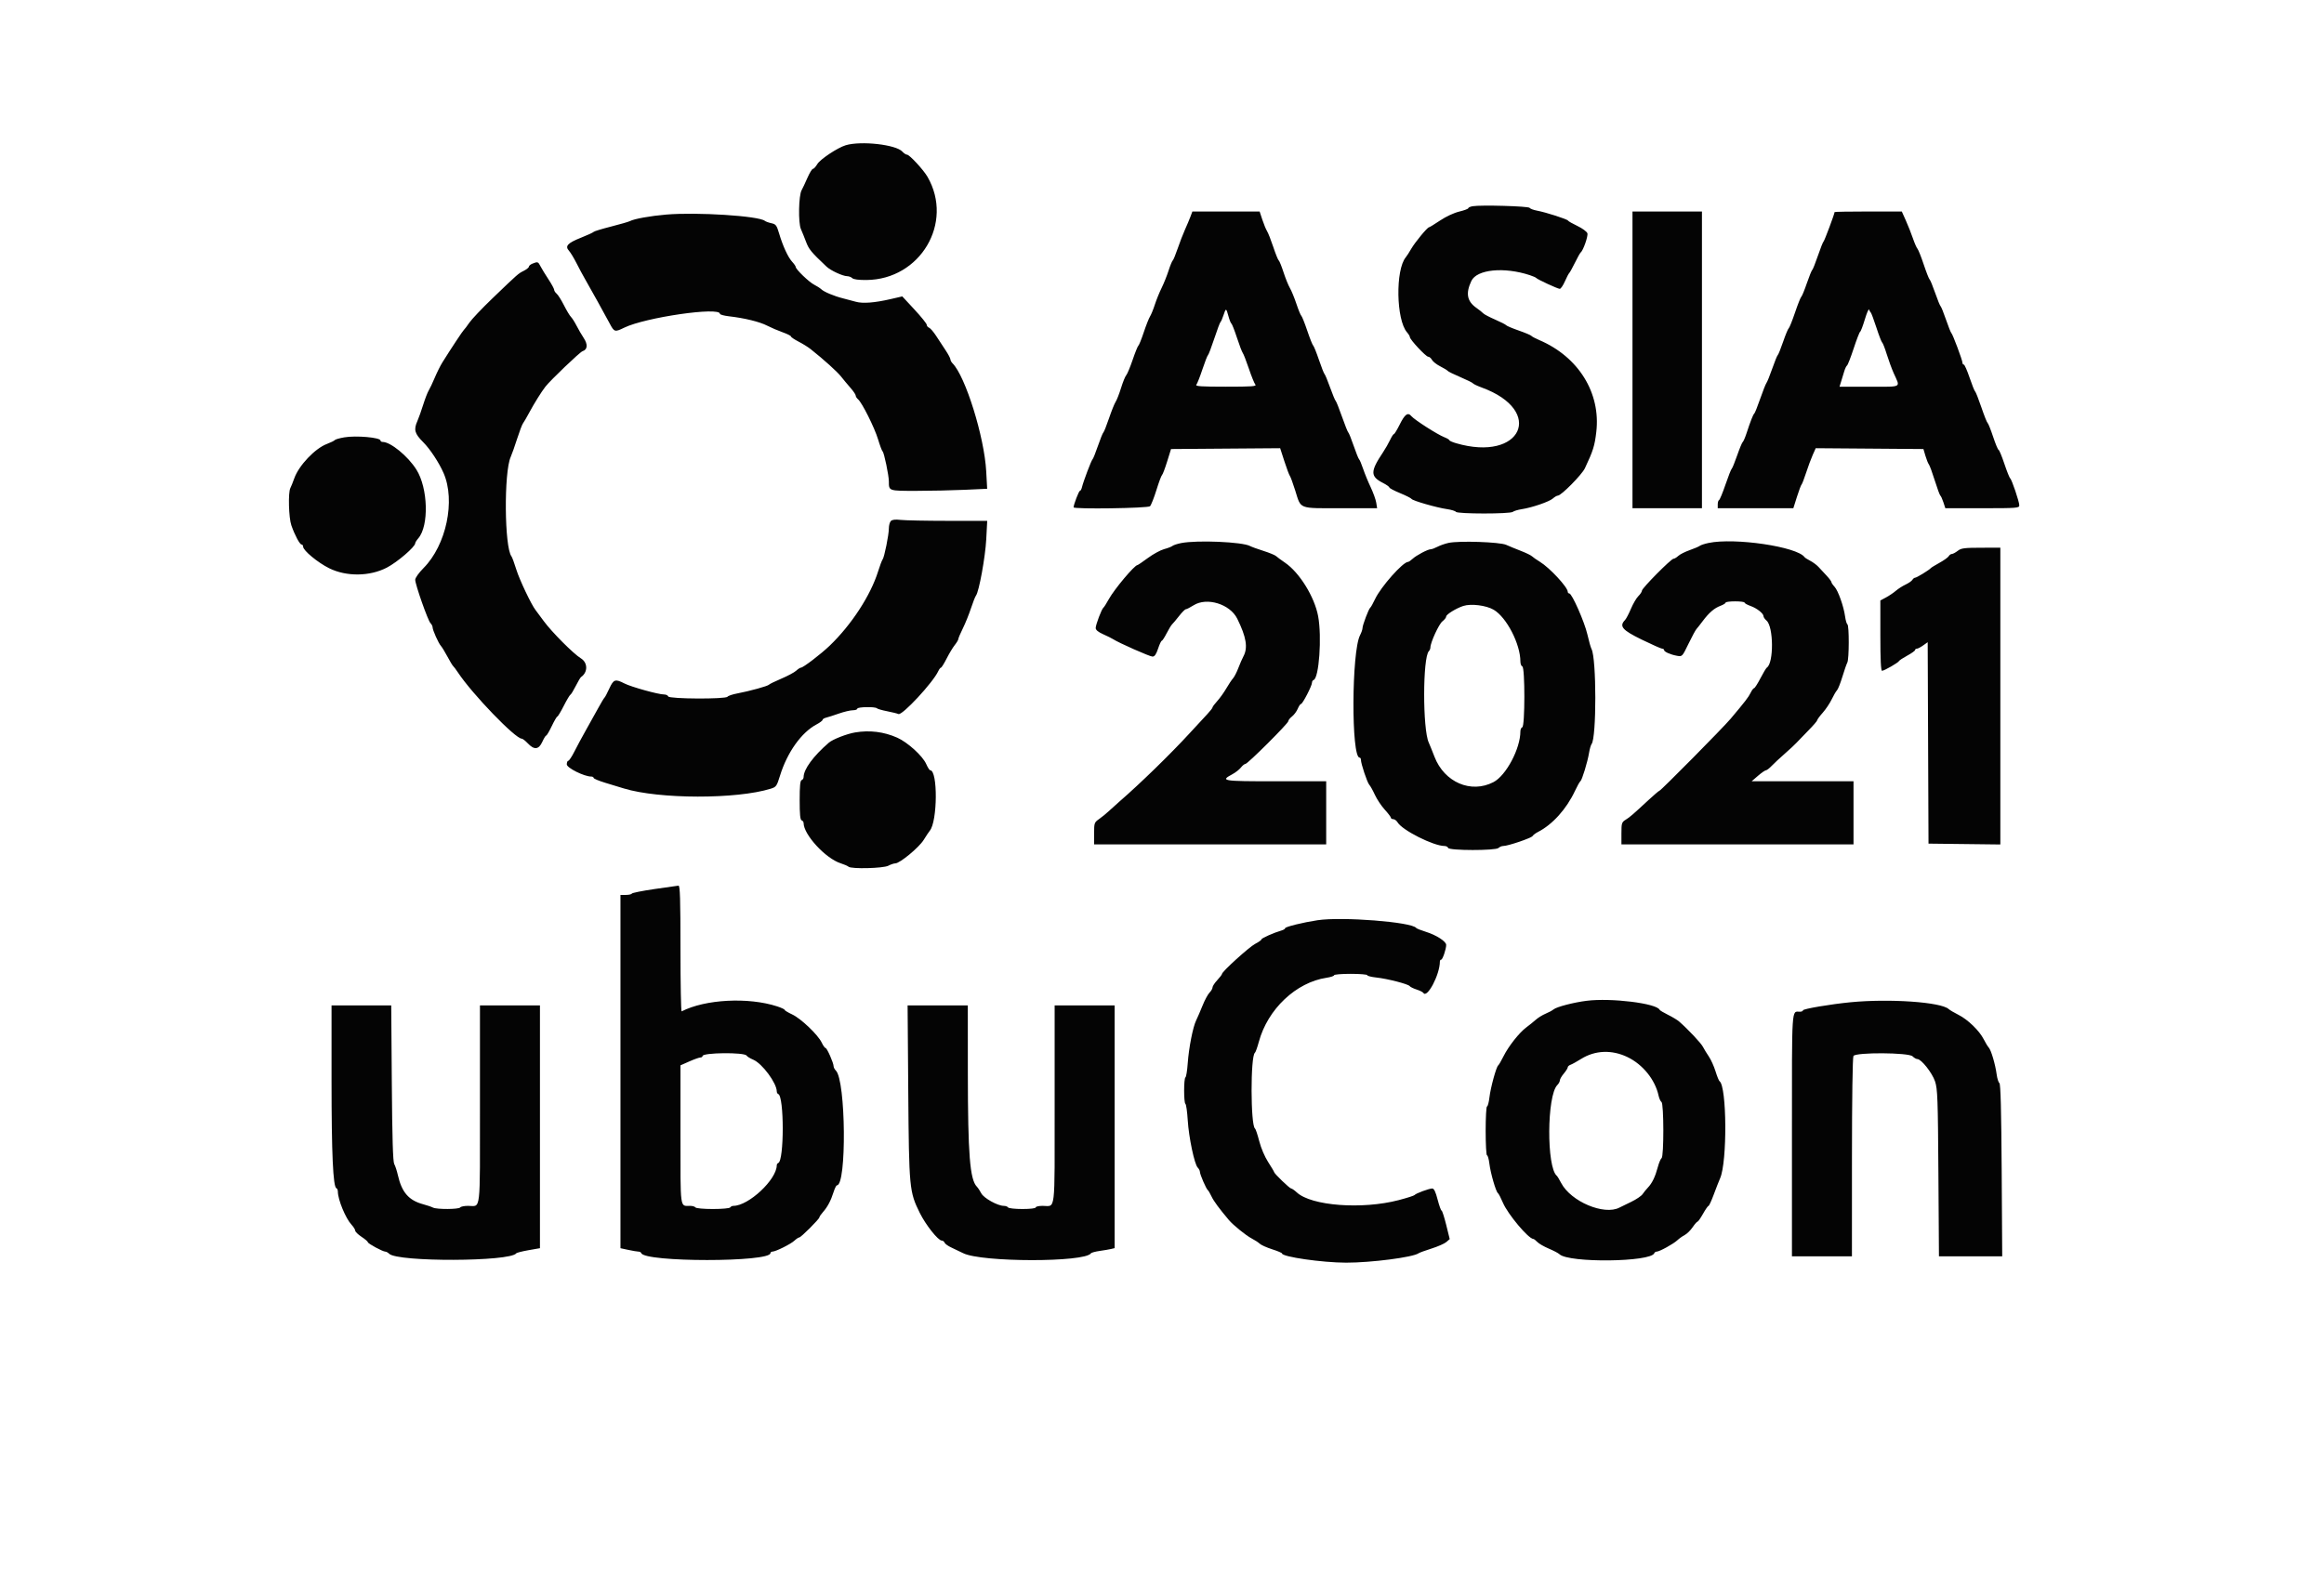 <svg id="svg" version="1.1" xmlns="http://www.w3.org/2000/svg" xmlns:xlink="http://www.w3.org/1999/xlink" width="400" height="271.698" viewBox="0, 0, 400,271.698"><g id="svgg"><path id="path0" d="M145.561 25.006 C 144.166 25.425,141.167 27.417,140.672 28.254 C 140.405 28.706,140.065 29.076,139.915 29.076 C 139.766 29.076,139.337 29.779,138.963 30.639 C 138.588 31.498,138.143 32.446,137.973 32.745 C 137.459 33.647,137.371 38.358,137.848 39.433 C 138.072 39.939,138.461 40.904,138.713 41.576 C 139.220 42.932,139.592 43.385,142.277 45.919 C 142.979 46.581,145.054 47.540,145.802 47.548 C 146.108 47.552,146.510 47.706,146.695 47.890 C 146.907 48.103,147.802 48.220,149.127 48.208 C 158.410 48.127,164.197 38.354,159.644 30.448 C 158.945 29.235,156.539 26.630,156.117 26.630 C 155.937 26.630,155.576 26.393,155.314 26.103 C 154.217 24.892,148.200 24.215,145.561 25.006 M253.465 35.504 C 253.054 35.575,252.717 35.729,252.717 35.844 C 252.717 35.960,252.014 36.223,251.155 36.429 C 250.245 36.648,248.869 37.289,247.858 37.967 C 246.904 38.607,246.048 39.130,245.956 39.131 C 245.674 39.131,243.523 41.739,242.892 42.845 C 242.565 43.418,242.146 44.069,241.960 44.293 C 240.158 46.467,240.301 55.067,242.175 57.219 C 242.443 57.527,242.663 57.895,242.663 58.036 C 242.663 58.457,245.420 61.413,245.813 61.413 C 246.013 61.413,246.307 61.657,246.467 61.956 C 246.627 62.254,247.273 62.760,247.903 63.079 C 248.533 63.399,249.110 63.751,249.185 63.862 C 249.260 63.973,250.234 64.452,251.351 64.926 C 252.468 65.400,253.446 65.885,253.525 66.003 C 253.604 66.121,254.280 66.442,255.027 66.716 C 265.978 70.723,261.890 79.602,250.611 76.306 C 249.976 76.120,249.457 75.888,249.457 75.789 C 249.457 75.690,249.059 75.455,248.573 75.266 C 247.411 74.815,243.455 72.282,242.932 71.655 C 242.324 70.924,241.804 71.297,240.906 73.105 C 240.463 73.998,240.018 74.728,239.918 74.728 C 239.818 74.728,239.521 75.187,239.257 75.747 C 238.994 76.308,238.452 77.255,238.053 77.853 C 235.828 81.184,235.828 82.022,238.047 83.154 C 238.643 83.458,239.130 83.805,239.130 83.925 C 239.130 84.045,239.956 84.482,240.964 84.896 C 241.973 85.310,242.867 85.760,242.952 85.897 C 243.147 86.212,247.265 87.399,249.049 87.653 C 249.796 87.760,250.487 87.971,250.584 88.122 C 250.826 88.496,259.904 88.502,260.377 88.128 C 260.573 87.973,261.257 87.766,261.897 87.668 C 263.691 87.395,266.649 86.380,267.273 85.825 C 267.581 85.551,267.970 85.326,268.136 85.326 C 268.714 85.326,272.264 81.732,272.791 80.612 C 274.201 77.619,274.466 76.775,274.749 74.382 C 275.542 67.653,271.697 61.445,264.946 58.555 C 264.273 58.267,263.655 57.937,263.572 57.822 C 263.489 57.707,262.511 57.295,261.399 56.906 C 260.286 56.517,259.314 56.107,259.239 55.994 C 259.165 55.881,258.308 55.443,257.337 55.022 C 256.365 54.600,255.448 54.119,255.299 53.952 C 255.149 53.785,254.616 53.360,254.113 53.007 C 252.497 51.872,252.240 50.495,253.247 48.370 C 254.191 46.375,258.866 45.913,263.315 47.375 C 263.838 47.547,264.327 47.761,264.402 47.851 C 264.618 48.113,268.115 49.728,268.464 49.728 C 268.638 49.728,269.036 49.147,269.347 48.438 C 269.659 47.728,269.994 47.086,270.091 47.011 C 270.188 46.936,270.628 46.141,271.069 45.245 C 271.509 44.348,271.955 43.551,272.059 43.473 C 272.493 43.149,273.370 40.646,273.217 40.166 C 273.127 39.880,272.359 39.316,271.513 38.912 C 270.666 38.509,269.933 38.090,269.884 37.981 C 269.776 37.740,266.035 36.539,264.532 36.262 C 263.937 36.152,263.369 35.937,263.270 35.783 C 263.082 35.493,254.868 35.260,253.465 35.504 M204.898 37.296 C 204.716 37.782,204.291 38.791,203.954 39.538 C 203.617 40.285,203.050 41.753,202.695 42.799 C 202.339 43.845,201.957 44.768,201.846 44.849 C 201.735 44.930,201.409 45.725,201.122 46.615 C 200.835 47.505,200.296 48.845,199.925 49.592 C 199.554 50.340,199.034 51.624,198.768 52.446 C 198.503 53.268,198.129 54.185,197.938 54.484 C 197.746 54.783,197.263 56.005,196.864 57.201 C 196.465 58.397,196.047 59.436,195.935 59.511 C 195.823 59.586,195.378 60.686,194.946 61.957 C 194.513 63.227,194.017 64.417,193.843 64.601 C 193.669 64.786,193.268 65.772,192.952 66.793 C 192.636 67.814,192.217 68.886,192.021 69.175 C 191.826 69.464,191.313 70.740,190.881 72.011 C 190.450 73.281,190.012 74.383,189.907 74.459 C 189.803 74.535,189.382 75.575,188.973 76.769 C 188.563 77.963,188.146 79.001,188.046 79.076 C 187.847 79.225,186.450 82.916,186.220 83.899 C 186.142 84.236,185.984 84.511,185.869 84.511 C 185.693 84.511,184.783 86.886,184.783 87.347 C 184.783 87.692,197.588 87.506,197.938 87.156 C 198.127 86.966,198.623 85.713,199.040 84.370 C 199.457 83.028,199.889 81.868,199.999 81.793 C 200.110 81.719,200.505 80.679,200.878 79.484 L 201.555 77.310 210.946 77.238 L 220.337 77.167 221.063 79.412 C 221.462 80.647,221.887 81.780,222.006 81.929 C 222.126 82.079,222.544 83.220,222.935 84.465 C 223.956 87.716,223.402 87.500,230.723 87.500 L 237.028 87.500 236.871 86.532 C 236.784 85.999,236.355 84.807,235.916 83.882 C 235.477 82.958,234.891 81.529,234.613 80.707 C 234.335 79.885,234.025 79.150,233.923 79.073 C 233.822 78.997,233.404 77.958,232.995 76.764 C 232.585 75.569,232.168 74.531,232.066 74.457 C 231.965 74.382,231.476 73.159,230.978 71.739 C 230.481 70.319,229.992 69.096,229.893 69.022 C 229.793 68.947,229.361 67.908,228.933 66.712 C 228.505 65.516,228.075 64.477,227.976 64.402 C 227.878 64.327,227.444 63.227,227.013 61.957 C 226.581 60.686,226.135 59.578,226.022 59.495 C 225.909 59.412,225.449 58.257,225.000 56.929 C 224.551 55.602,224.090 54.447,223.976 54.364 C 223.862 54.280,223.482 53.356,223.133 52.310 C 222.784 51.264,222.282 50.041,222.017 49.592 C 221.752 49.144,221.257 47.921,220.917 46.875 C 220.578 45.829,220.204 44.910,220.088 44.833 C 219.971 44.756,219.551 43.717,219.155 42.523 C 218.758 41.330,218.279 40.109,218.090 39.810 C 217.901 39.511,217.534 38.624,217.275 37.840 L 216.804 36.413 211.017 36.413 L 205.229 36.413 204.898 37.296 M280.978 61.957 L 280.978 87.500 286.957 87.500 L 292.935 87.500 292.935 61.957 L 292.935 36.413 286.957 36.413 L 280.978 36.413 280.978 61.957 M315.761 36.513 C 315.761 36.817,314.024 41.462,313.868 41.576 C 313.765 41.651,313.328 42.751,312.895 44.022 C 312.462 45.292,312.023 46.394,311.918 46.470 C 311.814 46.546,311.393 47.586,310.984 48.780 C 310.574 49.974,310.148 51.013,310.035 51.088 C 309.923 51.163,309.437 52.386,308.956 53.805 C 308.474 55.225,307.984 56.448,307.866 56.524 C 307.748 56.601,307.317 57.640,306.908 58.834 C 306.498 60.028,306.081 61.067,305.979 61.141 C 305.878 61.216,305.455 62.255,305.038 63.451 C 304.621 64.647,304.172 65.761,304.040 65.927 C 303.908 66.093,303.424 67.315,302.964 68.643 C 302.504 69.970,302.046 71.118,301.947 71.194 C 301.748 71.345,301.290 72.507,300.608 74.592 C 300.363 75.340,300.069 76.017,299.955 76.097 C 299.840 76.178,299.409 77.217,298.995 78.407 C 298.582 79.597,298.159 80.633,298.055 80.710 C 297.951 80.787,297.470 82.010,296.985 83.428 C 296.501 84.845,296.003 86.046,295.879 86.096 C 295.754 86.146,295.652 86.482,295.652 86.843 L 295.652 87.500 302.158 87.500 L 308.664 87.500 309.287 85.530 C 309.630 84.446,309.986 83.499,310.078 83.424 C 310.170 83.349,310.524 82.432,310.864 81.386 C 311.204 80.340,311.715 78.962,312.000 78.325 L 312.517 77.167 321.786 77.238 L 331.054 77.310 331.398 78.473 C 331.587 79.113,331.857 79.786,331.998 79.968 C 332.139 80.150,332.597 81.399,333.016 82.745 C 333.435 84.090,333.864 85.251,333.969 85.326 C 334.074 85.401,334.310 85.921,334.493 86.481 L 334.825 87.500 341.190 87.500 C 347.170 87.500,347.554 87.470,347.554 87.004 C 347.554 86.377,346.263 82.554,345.983 82.352 C 345.868 82.269,345.415 81.131,344.977 79.823 C 344.539 78.516,344.094 77.446,343.988 77.446 C 343.882 77.446,343.461 76.437,343.052 75.204 C 342.644 73.971,342.217 72.900,342.103 72.825 C 341.990 72.750,341.503 71.527,341.021 70.108 C 340.539 68.688,340.057 67.466,339.950 67.391 C 339.842 67.317,339.413 66.247,338.997 65.014 C 338.580 63.781,338.134 62.772,338.006 62.772 C 337.877 62.772,337.772 62.625,337.772 62.446 C 337.772 62.017,336.086 57.512,335.860 57.337 C 335.763 57.262,335.350 56.224,334.940 55.030 C 334.531 53.836,334.111 52.796,334.008 52.720 C 333.905 52.644,333.483 51.608,333.070 50.418 C 332.657 49.228,332.228 48.189,332.117 48.108 C 332.006 48.028,331.551 46.871,331.107 45.538 C 330.663 44.205,330.176 42.982,330.027 42.821 C 329.877 42.659,329.525 41.855,329.244 41.033 C 328.963 40.211,328.418 38.835,328.033 37.976 L 327.333 36.413 321.547 36.413 C 318.365 36.413,315.761 36.458,315.761 36.513 M114.674 36.942 C 111.968 37.170,109.159 37.674,108.440 38.059 C 108.207 38.184,106.732 38.612,105.163 39.009 C 103.594 39.407,102.249 39.818,102.174 39.923 C 102.099 40.028,101.132 40.474,100.025 40.913 C 97.694 41.838,97.202 42.367,97.928 43.169 C 98.195 43.464,98.775 44.419,99.216 45.290 C 99.657 46.162,100.302 47.364,100.649 47.962 C 101.435 49.316,104.274 54.434,104.936 55.690 C 105.720 57.178,105.819 57.207,107.430 56.419 C 111.052 54.646,123.913 52.780,123.913 54.027 C 123.913 54.165,124.616 54.358,125.476 54.456 C 128.149 54.762,130.746 55.399,132.043 56.067 C 132.728 56.419,133.930 56.935,134.715 57.212 C 135.499 57.489,136.141 57.812,136.141 57.930 C 136.141 58.047,136.722 58.442,137.432 58.807 C 138.142 59.172,139.081 59.755,139.518 60.102 C 141.820 61.930,144.098 63.984,144.764 64.833 C 145.178 65.359,145.914 66.242,146.399 66.794 C 146.885 67.347,147.282 67.937,147.282 68.105 C 147.283 68.274,147.462 68.561,147.682 68.743 C 148.368 69.313,150.523 73.625,151.133 75.649 C 151.453 76.712,151.804 77.643,151.912 77.717 C 152.161 77.889,152.989 81.864,152.989 82.887 C 152.989 84.533,152.924 84.511,157.706 84.510 C 160.118 84.509,163.851 84.428,166.001 84.330 L 169.909 84.151 169.744 81.138 C 169.421 75.215,166.161 64.763,163.946 62.549 C 163.749 62.351,163.585 62.045,163.582 61.869 C 163.579 61.693,163.211 60.999,162.765 60.326 C 162.319 59.654,161.584 58.534,161.133 57.839 C 160.681 57.143,160.132 56.505,159.911 56.421 C 159.691 56.336,159.510 56.110,159.509 55.919 C 159.508 55.727,158.560 54.549,157.403 53.300 L 155.299 51.030 153.261 51.501 C 150.522 52.133,148.477 52.288,147.303 51.952 C 146.769 51.799,145.781 51.536,145.109 51.369 C 143.577 50.987,141.825 50.254,141.347 49.795 C 141.146 49.602,140.595 49.248,140.124 49.008 C 139.238 48.558,136.957 46.361,136.957 45.959 C 136.957 45.834,136.681 45.433,136.345 45.068 C 135.629 44.291,134.733 42.344,134.088 40.164 C 133.682 38.791,133.534 38.595,132.780 38.434 C 132.312 38.334,131.800 38.149,131.643 38.023 C 130.578 37.170,119.980 36.495,114.674 36.942 M91.644 45.389 C 91.308 45.524,91.033 45.758,91.033 45.908 C 91.033 46.059,90.635 46.382,90.149 46.627 C 89.172 47.120,89.220 47.078,84.710 51.411 C 82.952 53.101,81.179 54.973,80.771 55.571 C 80.363 56.168,79.945 56.721,79.842 56.798 C 79.671 56.928,77.644 59.993,76.143 62.393 C 75.800 62.941,75.209 64.125,74.831 65.024 C 74.453 65.923,73.983 66.915,73.787 67.229 C 73.592 67.542,73.162 68.655,72.833 69.701 C 72.504 70.747,72.062 71.989,71.851 72.460 C 71.174 73.971,71.352 74.639,72.828 76.115 C 74.029 77.316,75.551 79.623,76.351 81.457 C 78.424 86.205,76.813 93.849,72.910 97.788 C 72.080 98.625,71.467 99.488,71.467 99.819 C 71.467 100.631,73.651 106.842,74.092 107.283 C 74.292 107.483,74.457 107.807,74.457 108.001 C 74.457 108.478,75.476 110.756,75.891 111.207 C 76.073 111.405,76.580 112.236,77.017 113.053 C 77.453 113.870,77.893 114.599,77.994 114.674 C 78.096 114.749,78.472 115.253,78.831 115.794 C 81.285 119.495,88.688 127.174,89.802 127.174 C 89.957 127.174,90.430 127.541,90.853 127.989 C 91.950 129.152,92.734 129.066,93.342 127.717 C 93.612 127.120,93.914 126.630,94.013 126.630 C 94.112 126.630,94.544 125.897,94.973 125.000 C 95.401 124.103,95.829 123.370,95.924 123.370 C 96.018 123.370,96.516 122.544,97.029 121.535 C 97.542 120.526,98.057 119.659,98.174 119.608 C 98.291 119.556,98.704 118.884,99.093 118.113 C 99.482 117.343,99.889 116.651,99.998 116.576 C 101.209 115.746,101.193 114.080,99.967 113.335 C 98.708 112.569,94.977 108.824,93.586 106.929 C 92.928 106.033,92.293 105.177,92.175 105.027 C 91.462 104.125,89.417 99.823,88.881 98.098 C 88.533 96.977,88.152 95.938,88.035 95.788 C 86.817 94.235,86.713 81.331,87.896 78.682 C 88.100 78.226,88.600 76.814,89.007 75.543 C 89.414 74.273,89.864 73.085,90.007 72.904 C 90.150 72.723,90.653 71.855,91.125 70.974 C 91.946 69.444,93.193 67.446,93.871 66.576 C 94.749 65.449,99.815 60.607,100.267 60.463 C 101.128 60.190,101.206 59.310,100.469 58.196 C 100.102 57.642,99.545 56.685,99.231 56.068 C 98.916 55.452,98.484 54.773,98.270 54.559 C 98.056 54.345,97.512 53.439,97.061 52.544 C 96.609 51.650,96.047 50.758,95.810 50.562 C 95.574 50.366,95.380 50.065,95.380 49.893 C 95.380 49.721,94.941 48.913,94.405 48.098 C 93.868 47.284,93.254 46.278,93.039 45.863 C 92.616 45.044,92.554 45.023,91.644 45.389 M321.992 53.804 C 322.085 53.879,322.519 55.041,322.956 56.386 C 323.392 57.731,323.843 58.897,323.958 58.978 C 324.073 59.058,324.427 59.967,324.745 60.997 C 325.063 62.027,325.600 63.489,325.938 64.247 C 327.088 66.830,327.545 66.576,321.750 66.576 L 316.614 66.576 316.887 65.693 C 317.038 65.207,317.278 64.417,317.422 63.936 C 317.566 63.456,317.783 63.001,317.906 62.926 C 318.028 62.850,318.542 61.531,319.048 59.995 C 319.554 58.458,320.055 57.162,320.163 57.114 C 320.271 57.066,320.635 56.107,320.973 54.983 C 321.310 53.859,321.639 53.103,321.704 53.304 C 321.768 53.504,321.898 53.730,321.992 53.804 M211.431 54.416 C 211.601 55.051,211.832 55.632,211.944 55.707 C 212.056 55.781,212.488 56.882,212.903 58.152 C 213.319 59.423,213.768 60.600,213.901 60.769 C 214.034 60.938,214.504 62.145,214.946 63.451 C 215.387 64.757,215.889 65.995,216.060 66.201 C 216.322 66.518,215.537 66.576,211.005 66.576 C 206.748 66.576,205.697 66.506,205.915 66.236 C 206.066 66.050,206.535 64.857,206.957 63.587 C 207.379 62.317,207.810 61.216,207.914 61.140 C 208.019 61.065,208.507 59.781,209.000 58.287 C 209.493 56.793,209.975 55.510,210.072 55.435 C 210.168 55.360,210.397 54.840,210.580 54.280 C 210.998 52.997,211.052 53.006,211.431 54.416 M59.252 75.298 C 58.436 75.439,57.703 75.650,57.621 75.767 C 57.540 75.884,56.923 76.187,56.250 76.440 C 54.222 77.205,51.435 80.143,50.657 82.337 C 50.419 83.010,50.112 83.772,49.976 84.032 C 49.575 84.795,49.691 89.137,50.147 90.446 C 50.734 92.131,51.597 93.750,51.908 93.750 C 52.054 93.750,52.174 93.917,52.174 94.120 C 52.174 94.773,54.694 96.860,56.658 97.834 C 59.618 99.302,63.661 99.255,66.594 97.719 C 68.421 96.762,71.467 94.140,71.467 93.526 C 71.467 93.396,71.704 93.016,71.994 92.682 C 73.857 90.534,73.679 84.030,71.670 80.849 C 70.203 78.525,67.227 76.087,65.856 76.087 C 65.654 76.087,65.489 75.978,65.489 75.845 C 65.489 75.319,61.268 74.948,59.252 75.298 M153.329 89.704 C 153.142 89.897,152.989 90.463,152.989 90.963 C 152.989 92.079,152.207 95.959,151.906 96.332 C 151.786 96.481,151.440 97.398,151.137 98.370 C 149.847 102.509,146.547 107.574,142.799 111.169 C 141.283 112.622,138.241 114.946,137.854 114.946 C 137.715 114.946,137.350 115.181,137.041 115.469 C 136.732 115.756,135.582 116.374,134.484 116.841 C 133.386 117.308,132.424 117.778,132.345 117.885 C 132.173 118.117,129.000 118.992,126.902 119.386 C 126.080 119.540,125.321 119.796,125.215 119.954 C 124.920 120.393,115.160 120.344,115.013 119.903 C 114.951 119.717,114.630 119.565,114.299 119.565 C 113.316 119.565,108.644 118.267,107.483 117.672 C 105.888 116.854,105.606 116.948,104.873 118.546 C 104.512 119.331,104.141 120.034,104.047 120.109 C 103.952 120.183,103.508 120.917,103.059 121.739 C 102.609 122.561,101.655 124.273,100.938 125.543 C 100.221 126.814,99.282 128.556,98.851 129.416 C 98.420 130.275,97.952 130.978,97.811 130.978 C 97.670 130.978,97.554 131.258,97.554 131.599 C 97.554 132.206,100.543 133.696,101.761 133.696 C 101.988 133.696,102.174 133.801,102.174 133.930 C 102.174 134.058,103.060 134.432,104.144 134.761 C 105.228 135.089,106.679 135.531,107.369 135.743 C 113.403 137.597,126.784 137.622,132.658 135.789 C 133.592 135.498,133.697 135.351,134.246 133.567 C 135.487 129.533,137.940 126.092,140.557 124.711 C 141.118 124.416,141.576 124.068,141.576 123.939 C 141.576 123.810,141.851 123.638,142.188 123.556 C 142.524 123.475,143.521 123.155,144.404 122.845 C 145.286 122.536,146.356 122.283,146.781 122.283 C 147.206 122.283,147.554 122.160,147.554 122.011 C 147.554 121.698,150.622 121.636,150.928 121.943 C 151.039 122.055,151.824 122.282,152.671 122.447 C 153.519 122.613,154.405 122.831,154.640 122.934 C 155.289 123.216,160.584 117.513,161.489 115.557 C 161.645 115.221,161.854 114.946,161.955 114.946 C 162.056 114.946,162.494 114.243,162.930 113.383 C 163.365 112.524,163.997 111.475,164.334 111.053 C 164.670 110.630,164.946 110.165,164.946 110.018 C 164.946 109.872,165.295 109.048,165.722 108.188 C 166.149 107.328,166.776 105.775,167.117 104.738 C 167.457 103.702,167.847 102.712,167.983 102.539 C 168.500 101.883,169.587 95.927,169.749 92.867 L 169.917 89.674 163.151 89.672 C 159.430 89.670,155.774 89.598,155.027 89.511 C 154.094 89.403,153.562 89.463,153.329 89.704 M203.300 93.499 C 202.649 93.627,201.976 93.846,201.805 93.986 C 201.634 94.126,200.986 94.376,200.364 94.542 C 199.743 94.709,198.489 95.393,197.578 96.064 C 196.668 96.734,195.860 97.283,195.784 97.283 C 195.281 97.283,191.802 101.425,190.839 103.169 C 190.440 103.892,190.025 104.546,189.916 104.622 C 189.620 104.829,188.587 107.553,188.587 108.126 C 188.587 108.457,189.017 108.814,189.878 109.197 C 190.588 109.512,191.352 109.892,191.576 110.040 C 192.520 110.663,197.900 113.043,198.364 113.043 C 198.729 113.043,198.995 112.667,199.321 111.685 C 199.569 110.938,199.854 110.326,199.954 110.326 C 200.055 110.326,200.434 109.745,200.797 109.035 C 201.160 108.325,201.590 107.622,201.752 107.473 C 201.914 107.323,202.452 106.681,202.948 106.046 C 203.444 105.411,203.964 104.891,204.104 104.891 C 204.244 104.891,204.843 104.586,205.435 104.212 C 207.722 102.768,211.714 103.999,212.960 106.533 C 214.516 109.694,214.813 111.515,214.015 113.002 C 213.803 113.398,213.405 114.310,213.132 115.028 C 212.859 115.746,212.449 116.541,212.221 116.794 C 211.992 117.048,211.470 117.831,211.061 118.534 C 210.652 119.238,209.952 120.213,209.506 120.701 C 209.060 121.189,208.696 121.679,208.696 121.791 C 208.696 121.902,208.298 122.415,207.813 122.931 C 207.327 123.447,205.951 124.936,204.755 126.239 C 201.481 129.808,196.247 134.906,192.707 137.973 C 192.059 138.535,191.203 139.305,190.805 139.684 C 190.407 140.064,189.684 140.653,189.198 140.994 C 188.347 141.591,188.315 141.680,188.315 143.497 L 188.315 145.380 208.288 145.380 L 228.261 145.380 228.261 139.946 L 228.261 134.511 219.574 134.511 C 210.323 134.511,209.966 134.452,212.123 133.290 C 212.656 133.004,213.313 132.488,213.582 132.145 C 213.852 131.802,214.201 131.522,214.357 131.522 C 214.743 131.522,221.739 124.547,221.739 124.162 C 221.739 123.993,222.028 123.628,222.382 123.350 C 222.735 123.072,223.178 122.474,223.366 122.020 C 223.554 121.567,223.807 121.196,223.929 121.196 C 224.199 121.196,225.815 118.066,225.815 117.542 C 225.815 117.334,225.941 117.123,226.094 117.072 C 227.029 116.760,227.535 109.663,226.877 106.104 C 226.260 102.767,223.661 98.566,221.163 96.868 C 220.508 96.424,219.822 95.918,219.637 95.744 C 219.453 95.570,218.474 95.166,217.463 94.846 C 216.452 94.526,215.412 94.148,215.152 94.006 C 213.843 93.293,206.044 92.959,203.300 93.499 M249.321 93.469 C 248.723 93.599,247.867 93.897,247.418 94.133 C 246.970 94.369,246.446 94.563,246.253 94.564 C 245.749 94.566,243.771 95.611,243.117 96.221 C 242.811 96.506,242.465 96.739,242.349 96.739 C 241.476 96.739,237.665 101.033,236.682 103.125 C 236.330 103.872,235.954 104.545,235.845 104.621 C 235.582 104.802,234.512 107.633,234.509 108.152 C 234.508 108.376,234.317 108.924,234.085 109.370 C 232.621 112.178,232.554 130.435,234.008 130.435 C 234.135 130.435,234.239 130.605,234.239 130.814 C 234.239 131.483,235.329 134.746,235.674 135.110 C 235.857 135.304,236.296 136.088,236.648 136.854 C 237.000 137.619,237.764 138.766,238.345 139.402 C 238.927 140.038,239.402 140.665,239.402 140.795 C 239.402 140.926,239.585 141.033,239.807 141.033 C 240.030 141.033,240.367 141.285,240.555 141.594 C 241.388 142.961,246.739 145.652,248.624 145.652 C 248.908 145.652,249.189 145.801,249.250 145.984 C 249.409 146.460,257.445 146.468,257.921 145.992 C 258.108 145.805,258.475 145.652,258.736 145.652 C 259.553 145.652,263.560 144.292,263.782 143.939 C 263.899 143.754,264.300 143.448,264.674 143.258 C 267.199 141.977,269.616 139.297,271.093 136.141 C 271.477 135.319,271.889 134.586,272.007 134.511 C 272.286 134.334,273.247 131.192,273.503 129.620 C 273.613 128.947,273.809 128.265,273.938 128.104 C 274.802 127.030,274.793 113.370,273.928 111.740 C 273.793 111.486,273.474 110.363,273.221 109.245 C 272.735 107.104,270.563 102.174,270.105 102.174 C 269.958 102.174,269.837 102.043,269.837 101.884 C 269.837 101.104,266.728 97.753,265.053 96.728 C 264.471 96.372,263.851 95.941,263.675 95.770 C 263.500 95.600,262.644 95.184,261.773 94.846 C 260.903 94.508,259.762 94.039,259.239 93.804 C 258.140 93.310,251.147 93.074,249.321 93.469 M294.061 93.482 C 293.410 93.619,292.737 93.840,292.566 93.972 C 292.395 94.105,291.609 94.440,290.818 94.718 C 290.028 94.996,289.147 95.442,288.860 95.710 C 288.573 95.977,288.205 96.196,288.042 96.196 C 287.628 96.196,282.610 101.265,282.604 101.690 C 282.601 101.881,282.326 102.304,281.993 102.629 C 281.659 102.955,281.085 103.933,280.717 104.803 C 280.348 105.674,279.890 106.547,279.697 106.745 C 278.649 107.821,279.215 108.485,282.577 110.122 C 284.341 110.982,285.926 111.685,286.099 111.685 C 286.272 111.685,286.413 111.787,286.413 111.913 C 286.413 112.213,287.496 112.697,288.631 112.903 C 289.538 113.068,289.538 113.067,290.619 110.839 C 291.214 109.613,291.825 108.477,291.978 108.313 C 292.130 108.150,292.621 107.527,293.068 106.929 C 294.150 105.481,295.059 104.699,296.128 104.298 C 296.613 104.116,297.011 103.869,297.011 103.750 C 297.011 103.630,297.745 103.533,298.641 103.533 C 299.538 103.533,300.272 103.630,300.272 103.750 C 300.272 103.869,300.730 104.128,301.291 104.326 C 302.391 104.713,303.533 105.617,303.533 106.101 C 303.533 106.266,303.764 106.599,304.047 106.841 C 305.268 107.887,305.314 114.150,304.106 114.934 C 303.981 115.015,303.483 115.846,302.999 116.780 C 302.515 117.714,302.024 118.478,301.909 118.478 C 301.793 118.478,301.526 118.835,301.315 119.271 C 300.944 120.035,300.392 120.752,297.874 123.742 C 296.542 125.323,285.848 136.140,285.614 136.143 C 285.531 136.144,284.728 136.823,283.832 137.653 C 280.926 140.342,280.582 140.640,279.823 141.118 C 279.125 141.558,279.076 141.712,279.076 143.485 L 279.076 145.380 299.049 145.380 L 319.022 145.380 319.022 139.946 L 319.022 134.511 310.258 134.507 L 301.495 134.503 302.582 133.566 C 303.179 133.051,303.794 132.625,303.948 132.619 C 304.101 132.613,304.545 132.272,304.934 131.861 C 305.324 131.450,306.341 130.503,307.195 129.755 C 308.049 129.008,308.950 128.170,309.197 127.892 C 309.444 127.615,310.350 126.677,311.209 125.808 C 312.069 124.939,312.772 124.127,312.772 124.003 C 312.772 123.879,313.200 123.297,313.722 122.710 C 314.245 122.122,314.942 121.083,315.270 120.400 C 315.599 119.717,316.009 119.014,316.181 118.840 C 316.353 118.665,316.767 117.625,317.100 116.530 C 317.433 115.434,317.818 114.326,317.956 114.066 C 318.272 113.470,318.287 107.691,317.973 107.496 C 317.844 107.417,317.664 106.803,317.572 106.133 C 317.331 104.379,316.371 101.679,315.750 101.013 C 315.457 100.698,315.217 100.341,315.217 100.218 C 315.217 100.095,314.848 99.599,314.397 99.114 C 313.946 98.630,313.315 97.952,312.995 97.607 C 312.675 97.262,312.035 96.786,311.573 96.550 C 311.112 96.313,310.673 96.033,310.598 95.927 C 309.329 94.123,298.569 92.532,294.061 93.482 M336.957 94.837 C 336.583 95.129,336.130 95.371,335.951 95.374 C 335.772 95.378,335.527 95.551,335.408 95.759 C 335.288 95.967,334.579 96.474,333.832 96.887 C 333.084 97.299,332.412 97.711,332.337 97.802 C 332.072 98.124,329.899 99.457,329.639 99.457 C 329.494 99.457,329.277 99.622,329.158 99.825 C 329.038 100.028,328.512 100.394,327.989 100.640 C 327.466 100.885,326.711 101.368,326.311 101.712 C 325.911 102.057,325.147 102.574,324.613 102.861 L 323.641 103.384 323.641 109.437 C 323.641 113.561,323.734 115.489,323.933 115.489 C 324.300 115.489,326.736 114.087,326.855 113.806 C 326.904 113.692,327.546 113.271,328.282 112.870 C 329.017 112.470,329.620 112.039,329.620 111.913 C 329.620 111.788,329.754 111.685,329.917 111.685 C 330.081 111.685,330.569 111.433,331.002 111.124 L 331.789 110.564 331.859 127.904 L 331.929 145.245 338.111 145.318 L 344.293 145.391 344.293 119.842 L 344.293 94.293 340.965 94.300 C 338.080 94.305,337.545 94.376,336.957 94.837 M257.094 104.982 C 259.315 106.289,261.685 110.886,261.685 113.886 C 261.685 114.294,261.835 114.679,262.019 114.740 C 262.490 114.897,262.482 125.051,262.010 125.209 C 261.831 125.268,261.685 125.590,261.685 125.924 C 261.685 128.892,259.223 133.528,257.049 134.657 C 253.187 136.661,248.606 134.693,246.904 130.299 C 246.499 129.253,246.054 128.152,245.915 127.853 C 244.850 125.560,244.863 113.180,245.932 112.112 C 246.077 111.967,246.196 111.679,246.196 111.473 C 246.196 110.627,247.663 107.438,248.265 106.975 C 248.621 106.701,248.913 106.326,248.913 106.142 C 248.913 105.786,250.641 104.720,251.855 104.326 C 253.191 103.893,255.798 104.219,257.094 104.982 M147.177 126.102 C 145.755 126.340,143.332 127.284,142.663 127.861 C 139.986 130.169,138.315 132.449,138.315 133.794 C 138.315 134.014,138.162 134.245,137.976 134.307 C 137.728 134.389,137.636 135.332,137.636 137.772 C 137.636 140.211,137.728 141.154,137.976 141.236 C 138.162 141.299,138.315 141.507,138.315 141.700 C 138.315 143.697,142.103 147.809,144.701 148.634 C 145.299 148.823,145.904 149.086,146.046 149.218 C 146.501 149.639,152.020 149.504,152.890 149.051 C 153.318 148.827,153.864 148.644,154.103 148.643 C 154.877 148.640,158.171 145.914,158.980 144.607 C 159.411 143.911,159.881 143.205,160.024 143.036 C 161.371 141.455,161.432 132.609,160.096 132.609 C 159.981 132.609,159.674 132.127,159.415 131.537 C 158.798 130.141,156.220 127.797,154.425 127.002 C 152.120 125.981,149.696 125.680,147.177 126.102 M112.636 153.067 C 110.543 153.372,108.791 153.724,108.741 153.849 C 108.691 153.974,108.233 154.076,107.722 154.076 L 106.793 154.076 106.793 184.488 L 106.793 214.901 108.166 215.195 C 108.920 215.357,109.705 215.489,109.909 215.489 C 110.114 215.489,110.322 215.604,110.371 215.743 C 110.939 217.335,132.609 217.334,132.609 215.742 C 132.609 215.603,132.762 215.488,132.948 215.486 C 133.513 215.482,136.093 214.197,136.732 213.601 C 137.061 213.295,137.438 213.043,137.570 213.043 C 137.862 213.043,141.033 209.872,141.033 209.579 C 141.033 209.464,141.308 209.062,141.644 208.685 C 142.421 207.815,143.015 206.696,143.474 205.231 C 143.674 204.596,143.931 204.076,144.047 204.076 C 145.749 204.076,145.588 186.038,143.871 184.321 C 143.655 184.105,143.478 183.770,143.478 183.577 C 143.478 183.017,142.342 180.435,142.096 180.435 C 141.974 180.435,141.675 180.016,141.432 179.504 C 140.793 178.157,137.848 175.348,136.345 174.651 C 135.635 174.322,135.054 173.969,135.054 173.869 C 135.054 173.768,134.474 173.496,133.764 173.265 C 128.803 171.649,121.378 172.038,117.323 174.125 C 117.211 174.183,117.120 169.329,117.120 163.338 C 117.120 154.788,117.047 152.453,116.780 152.479 C 116.593 152.497,114.728 152.762,112.636 153.067 M226.766 158.433 C 224.270 158.810,221.196 159.567,221.196 159.805 C 221.196 159.922,220.921 160.097,220.584 160.194 C 219.268 160.572,217.120 161.524,217.120 161.729 C 217.120 161.848,216.641 162.189,216.057 162.488 C 215.035 163.009,210.326 167.276,210.326 167.681 C 210.326 167.789,209.959 168.270,209.511 168.750 C 209.063 169.230,208.696 169.793,208.696 170.002 C 208.696 170.210,208.465 170.611,208.183 170.893 C 207.901 171.175,207.358 172.183,206.976 173.135 C 206.594 174.086,206.100 175.231,205.878 175.679 C 205.320 176.807,204.617 180.397,204.425 183.094 C 204.338 184.332,204.162 185.409,204.035 185.487 C 203.734 185.673,203.734 189.870,204.034 190.056 C 204.161 190.134,204.338 191.395,204.429 192.857 C 204.613 195.841,205.588 200.464,206.152 201.027 C 206.355 201.231,206.522 201.557,206.522 201.751 C 206.522 202.183,207.611 204.702,207.879 204.891 C 207.985 204.966,208.274 205.459,208.522 205.986 C 208.903 206.798,209.835 208.064,211.515 210.054 C 212.252 210.927,214.468 212.720,215.412 213.209 C 215.958 213.492,216.597 213.907,216.831 214.132 C 217.066 214.356,218.021 214.784,218.955 215.083 C 219.888 215.381,220.652 215.703,220.652 215.799 C 220.652 216.386,227.593 217.385,231.697 217.389 C 236.013 217.393,243.224 216.458,244.158 215.774 C 244.307 215.665,245.314 215.296,246.396 214.956 C 247.477 214.615,248.623 214.110,248.942 213.834 L 249.521 213.331 248.915 210.878 C 248.582 209.528,248.224 208.424,248.120 208.424 C 248.016 208.424,247.709 207.568,247.437 206.522 C 247.087 205.169,246.819 204.620,246.511 204.620 C 245.967 204.620,243.663 205.473,243.472 205.745 C 243.393 205.857,242.152 206.254,240.713 206.628 C 234.409 208.266,225.697 207.606,223.211 205.302 C 222.806 204.927,222.365 204.620,222.230 204.620 C 221.975 204.620,219.293 202.034,219.293 201.788 C 219.293 201.712,218.835 200.939,218.274 200.072 C 217.676 199.146,217.040 197.655,216.735 196.462 C 216.448 195.344,216.121 194.367,216.007 194.290 C 215.236 193.769,215.219 181.802,215.988 181.259 C 216.102 181.180,216.411 180.319,216.674 179.348 C 218.200 173.732,223.081 169.120,228.329 168.337 C 229.039 168.231,229.620 168.036,229.620 167.904 C 229.620 167.771,230.904 167.663,232.473 167.663 C 234.042 167.663,235.326 167.768,235.326 167.896 C 235.326 168.024,236.029 168.204,236.889 168.296 C 238.797 168.499,242.408 169.430,242.634 169.777 C 242.725 169.916,243.256 170.179,243.814 170.361 C 244.373 170.543,244.899 170.805,244.985 170.944 C 245.622 171.975,247.826 167.790,247.826 165.549 C 247.826 165.367,247.929 165.217,248.055 165.217 C 248.299 165.217,248.913 163.404,248.913 162.682 C 248.913 162.079,247.207 160.980,245.400 160.421 C 244.567 160.163,243.825 159.866,243.750 159.761 C 243.022 158.736,230.989 157.794,226.766 158.433 M273.098 172.302 C 270.836 172.586,267.916 173.346,267.391 173.788 C 267.167 173.976,266.549 174.310,266.017 174.529 C 265.486 174.749,264.725 175.219,264.325 175.576 C 263.926 175.932,263.200 176.518,262.710 176.878 C 261.501 177.768,259.646 180.118,258.780 181.856 C 258.388 182.644,257.977 183.349,257.868 183.424 C 257.542 183.647,256.555 187.246,256.358 188.927 C 256.257 189.786,256.070 190.489,255.941 190.489 C 255.812 190.489,255.707 192.385,255.707 194.701 C 255.707 197.018,255.812 198.913,255.941 198.913 C 256.070 198.913,256.253 199.555,256.348 200.340 C 256.544 201.968,257.472 205.174,257.815 205.412 C 257.942 205.499,258.329 206.243,258.677 207.065 C 259.513 209.044,263.063 213.273,263.916 213.308 C 264.022 213.312,264.328 213.546,264.595 213.827 C 264.863 214.109,265.754 214.624,266.576 214.972 C 267.398 215.319,268.224 215.753,268.411 215.935 C 269.977 217.460,284.200 217.300,284.737 215.750 C 284.787 215.607,284.972 215.489,285.147 215.489 C 285.618 215.489,288.041 214.155,288.698 213.534 C 289.011 213.239,289.582 212.832,289.967 212.630 C 290.352 212.428,290.963 211.828,291.325 211.296 C 291.687 210.765,292.068 210.329,292.172 210.328 C 292.275 210.327,292.703 209.715,293.123 208.968 C 293.543 208.221,293.967 207.609,294.066 207.609 C 294.165 207.609,294.574 206.722,294.975 205.639 C 295.377 204.555,295.867 203.302,296.064 202.853 C 297.305 200.039,297.226 187.024,295.963 186.150 C 295.848 186.071,295.537 185.303,295.271 184.444 C 295.005 183.585,294.494 182.451,294.136 181.923 C 293.778 181.395,293.312 180.630,293.100 180.223 C 292.761 179.571,290.526 177.196,288.995 175.862 C 288.696 175.601,287.840 175.087,287.092 174.718 C 286.345 174.350,285.694 173.960,285.645 173.850 C 285.150 172.745,277.291 171.775,273.098 172.302 M318.478 172.558 C 315.006 172.898,310.326 173.694,310.326 173.945 C 310.326 174.077,310.092 174.185,309.805 174.185 C 308.331 174.185,308.424 172.754,308.424 195.410 L 308.424 216.304 313.587 216.304 L 318.750 216.304 318.754 199.253 C 318.757 189.231,318.862 182.037,319.011 181.802 C 319.422 181.152,328.524 181.205,329.182 181.861 C 329.444 182.123,329.818 182.337,330.012 182.337 C 330.687 182.337,332.566 184.713,333.055 186.183 C 333.487 187.485,333.547 189.128,333.632 201.970 L 333.726 216.304 339.171 216.304 L 344.616 216.304 344.523 201.485 C 344.458 191.132,344.340 186.606,344.131 186.471 C 343.968 186.364,343.755 185.689,343.659 184.971 C 343.429 183.252,342.707 180.795,342.304 180.363 C 342.128 180.174,341.739 179.536,341.440 178.945 C 340.689 177.460,338.712 175.540,337.098 174.728 C 336.355 174.355,335.591 173.904,335.399 173.727 C 334.092 172.518,325.179 171.903,318.478 172.558 M57.065 186.152 C 57.065 198.608,57.326 204.367,57.901 204.574 C 58.039 204.624,58.152 204.883,58.152 205.150 C 58.152 206.525,59.482 209.754,60.500 210.851 C 60.853 211.232,61.141 211.696,61.141 211.882 C 61.141 212.068,61.630 212.544,62.228 212.940 C 62.826 213.335,63.315 213.752,63.315 213.866 C 63.315 214.106,65.876 215.489,66.319 215.489 C 66.482 215.489,66.779 215.653,66.980 215.854 C 68.423 217.297,87.834 217.231,88.859 215.780 C 88.933 215.674,89.881 215.432,90.965 215.242 L 92.935 214.896 92.935 193.997 L 92.935 173.098 87.772 173.098 L 82.609 173.098 82.609 190.188 C 82.609 209.308,82.808 207.609,80.564 207.609 C 79.913 207.609,79.304 207.731,79.212 207.880 C 79.002 208.220,75.162 208.240,74.521 207.906 C 74.261 207.770,73.512 207.516,72.856 207.340 C 70.355 206.670,69.154 205.291,68.478 202.310 C 68.309 201.563,68.028 200.707,67.855 200.408 C 67.630 200.021,67.510 195.990,67.438 186.481 L 67.337 173.098 62.201 173.098 L 57.065 173.098 57.065 186.152 M156.327 187.976 C 156.456 204.584,156.513 205.186,158.308 208.818 C 159.333 210.892,161.471 213.587,162.092 213.587 C 162.284 213.587,162.505 213.751,162.582 213.952 C 162.659 214.152,163.192 214.531,163.766 214.794 C 164.340 215.056,165.247 215.490,165.781 215.759 C 168.927 217.337,186.741 217.355,187.767 215.780 C 187.844 215.662,188.519 215.478,189.266 215.371 C 190.014 215.265,190.900 215.113,191.236 215.033 L 191.848 214.887 191.848 193.992 L 191.848 173.098 186.685 173.098 L 181.522 173.098 181.522 190.188 C 181.522 209.318,181.724 207.609,179.461 207.609 C 178.801 207.609,178.261 207.731,178.261 207.880 C 178.261 208.040,177.315 208.152,175.967 208.152 C 174.706 208.152,173.598 208.030,173.505 207.880 C 173.413 207.731,173.081 207.609,172.768 207.609 C 171.715 207.609,169.321 206.277,168.896 205.454 C 168.673 205.024,168.331 204.507,168.135 204.306 C 166.934 203.072,166.592 198.755,166.583 184.715 L 166.576 173.098 161.394 173.098 L 156.213 173.098 156.327 187.976 M280.132 182.001 C 282.768 183.276,284.875 185.891,285.468 188.627 C 285.577 189.128,285.804 189.625,285.972 189.732 C 286.385 189.995,286.398 199.124,285.985 199.399 C 285.825 199.505,285.531 200.204,285.332 200.951 C 284.892 202.600,284.361 203.701,283.638 204.458 C 283.340 204.771,282.923 205.283,282.713 205.596 C 282.503 205.908,281.629 206.500,280.771 206.911 C 279.914 207.321,279.000 207.768,278.740 207.905 C 276.103 209.288,270.372 206.870,268.701 203.668 C 268.389 203.071,268.058 202.520,267.965 202.446 C 266.170 201.000,266.233 188.620,268.044 186.808 C 268.283 186.570,268.478 186.209,268.478 186.007 C 268.478 185.805,268.784 185.276,269.158 184.832 C 269.531 184.388,269.837 183.904,269.837 183.756 C 269.837 183.608,270.051 183.413,270.313 183.322 C 270.574 183.231,271.393 182.779,272.132 182.316 C 274.538 180.810,277.435 180.696,280.132 182.001 M128.497 181.736 C 128.602 181.906,129.117 182.224,129.642 182.443 C 131.181 183.086,133.696 186.480,133.696 187.915 C 133.696 188.110,133.811 188.311,133.952 188.361 C 134.979 188.723,134.979 199.864,133.952 200.226 C 133.811 200.276,133.694 200.460,133.693 200.634 C 133.672 203.094,128.841 207.609,126.229 207.609 C 126.019 207.609,125.772 207.731,125.679 207.880 C 125.585 208.033,124.278 208.152,122.690 208.152 C 121.103 208.152,119.796 208.033,119.701 207.880 C 119.609 207.731,119.184 207.609,118.756 207.609 C 117.007 207.609,117.120 208.453,117.120 195.348 L 117.120 183.417 118.648 182.741 C 119.489 182.369,120.345 182.065,120.550 182.065 C 120.756 182.065,120.924 181.951,120.924 181.812 C 120.924 181.217,128.132 181.145,128.497 181.736 " stroke="none" fill="#040404" fill-rule="evenodd"></path><path id="path1" d="" stroke="none" fill="#080404" fill-rule="evenodd"></path><path id="path2" d="" stroke="none" fill="#080404" fill-rule="evenodd"></path><path id="path3" d="" stroke="none" fill="#080404" fill-rule="evenodd"></path><path id="path4" d="" stroke="none" fill="#080404" fill-rule="evenodd"></path></g></svg>
